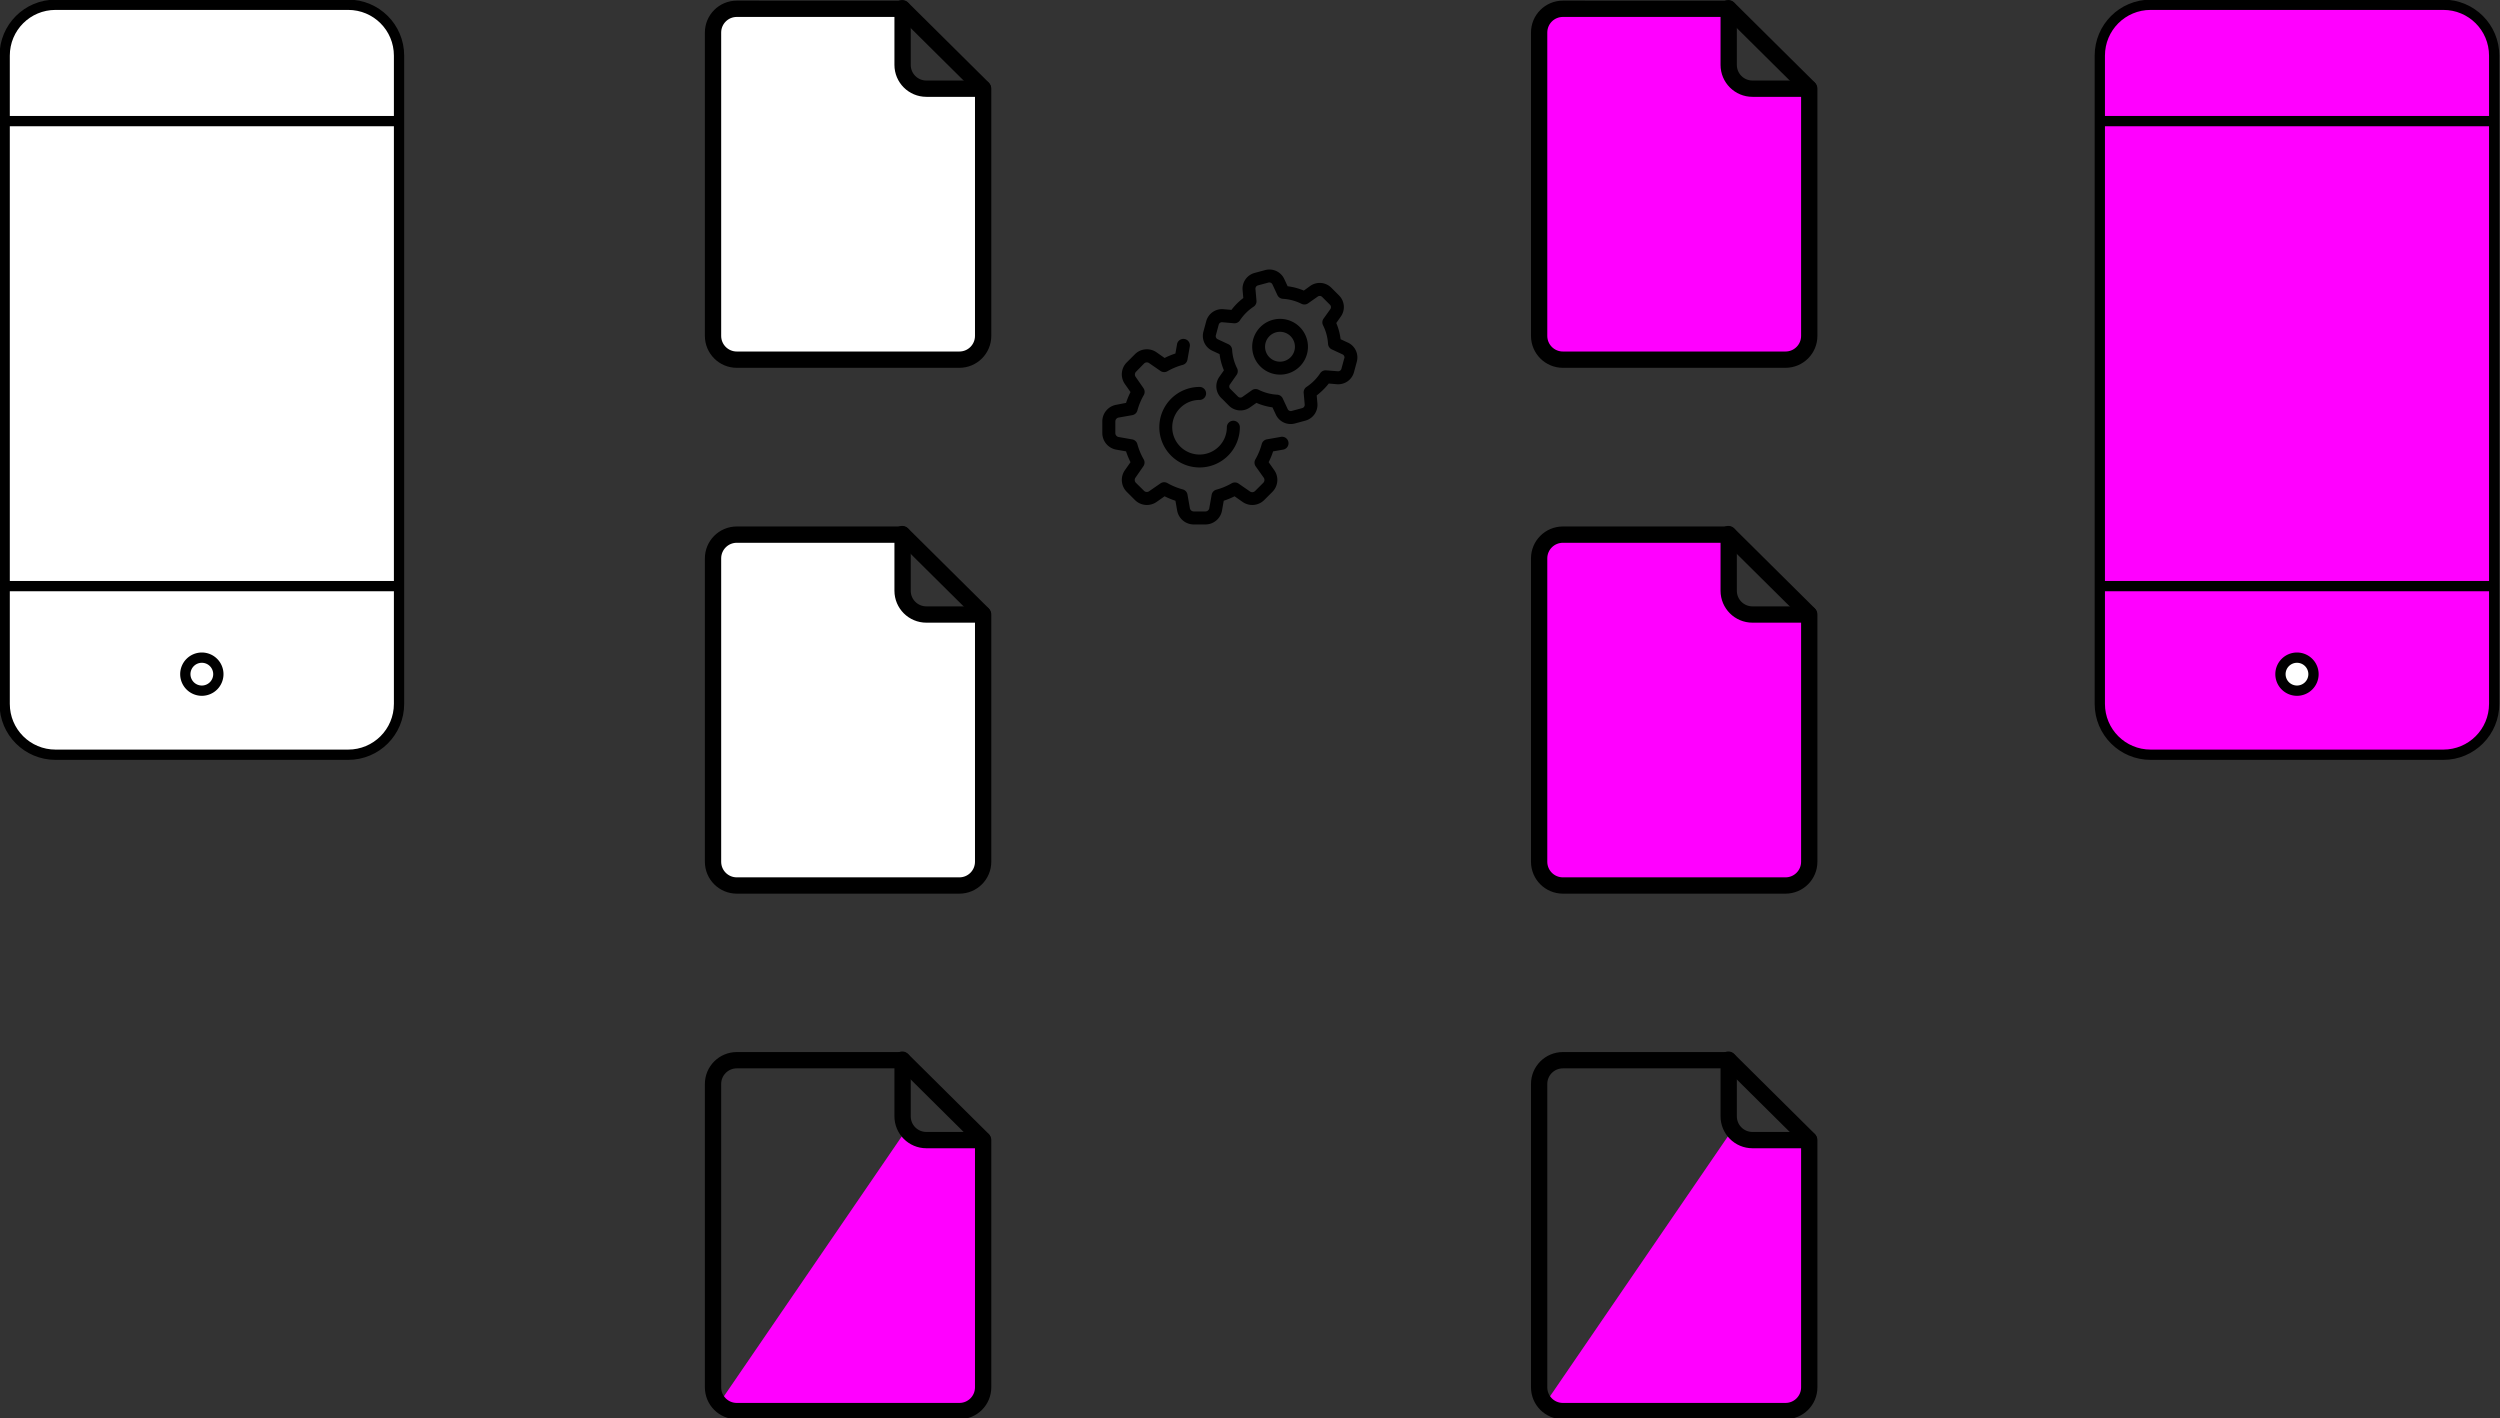 <?xml version="1.0" encoding="UTF-8" standalone="no"?>
<svg
   xmlns:dc="http://purl.org/dc/elements/1.1/"
   xmlns:cc="http://creativecommons.org/ns#"
   xmlns:rdf="http://www.w3.org/1999/02/22-rdf-syntax-ns#"
   xmlns:svg="http://www.w3.org/2000/svg"
   xmlns="http://www.w3.org/2000/svg"
   id="svg10945"
   version="1.1"
   viewBox="0 0 125.352 71.105"
   height="71.105mm"
   width="125.352mm">
  <rect x="0" y="0" width="125.352" height="71.105" fill="#333333" stroke="none"/>
  <defs
     id="defs10939" />
  <g
     transform="translate(81.575,-68.679)"
     id="layer1">
    <g
       id="per-version-dbs"
       transform="translate(-194.269,-37.045)">
      <g
         transform="matrix(0.73,0,0,0.73,64.388,67.852)"
         id="g4946-3-4-6-3">
        <path
           id="rect4897-5-7-7-19"
           d="m 69.989,52.207 h 20.096 c 1.937,0 3.496,1.559 3.496,3.496 v 44.52 c 0,1.937 -1.559,3.496 -3.496,3.496 H 69.989 c -1.937,0 -3.496,-1.559 -3.496,-3.496 V 55.703 c 0,-1.937 1.559,-3.496 3.496,-3.496 z"
           style="fill:#ffffff;stroke:#000000;stroke-width:0.706;stroke-miterlimit:4;stroke-dasharray:none;stroke-opacity:1" />
        <path
           id="path4899-6-8-3-4"
           d="m 81.17,98.185 a 1.134,1.134 0 0 1 -1.134,1.134 1.134,1.134 0 0 1 -1.134,-1.134 1.134,1.134 0 0 1 1.134,-1.134 1.134,1.134 0 0 1 1.134,1.134 z"
           style="fill:#ffffff;stroke:#000000;stroke-width:0.706;stroke-miterlimit:4;stroke-dasharray:none;stroke-opacity:1" />
        <path
           style="fill:none;stroke:#000000;stroke-width:0.706;stroke-linecap:butt;stroke-linejoin:miter;stroke-miterlimit:4;stroke-dasharray:none;stroke-opacity:1"
           d="M 66.492,92.137 H 93.581"
           id="path4901-2-4-6-7" />
        <path
           style="fill:none;stroke:#000000;stroke-width:0.706;stroke-linecap:butt;stroke-linejoin:miter;stroke-miterlimit:4;stroke-dasharray:none;stroke-opacity:1"
           d="M 66.492,60.198 H 93.581"
           id="path4903-9-5-5-84" />
      </g>
      <g
         transform="matrix(0.341,0,0,0.341,147.004,114.087)"
         id="g4940-0-1-4-1">
        <path
           style="fill:#ffffff;stroke:#000000;stroke-width:9.045;stroke-linecap:round;stroke-linejoin:round;stroke-miterlimit:4;stroke-dasharray:none;stroke-opacity:1"
           d="m 29.168,204.102 c -7.321,0 -13.215,5.894 -13.215,13.215 v 168.264 c 0,7.321 5.894,13.215 13.215,13.215 H 152.619 c 7.321,0 13.213,-5.894 13.213,-13.215 V 248.433 h -31.482 c -7.321,0 -13.215,-5.892 -13.215,-13.213 v -31.118 z"
           id="rect4897-6-9-0-8-0"
           transform="scale(0.265)" />
        <path
           style="fill:none;stroke:#000000;stroke-width:2.393;stroke-linecap:round;stroke-linejoin:round;stroke-miterlimit:4;stroke-dasharray:none;stroke-opacity:1"
           d="M 32.05,54.002 43.876,65.731"
           id="path4936-3-6-1-6" />
      </g>
      <g
         transform="matrix(0.341,0,0,0.341,147.004,87.721)"
         id="g4940-6-3-2-32">
        <path
           style="fill:#ffffff;stroke:#000000;stroke-width:9.045;stroke-linecap:round;stroke-linejoin:round;stroke-miterlimit:4;stroke-dasharray:none;stroke-opacity:1"
           d="m 29.168,204.102 c -7.321,0 -13.215,5.894 -13.215,13.215 v 168.264 c 0,7.321 5.894,13.215 13.215,13.215 H 152.619 c 7.321,0 13.213,-5.894 13.213,-13.215 V 248.433 h -31.482 c -7.321,0 -13.215,-5.892 -13.215,-13.213 v -31.118 z"
           id="rect4897-6-0-2-9-06"
           transform="scale(0.265)" />
        <path
           style="fill:none;stroke:#000000;stroke-width:2.393;stroke-linecap:round;stroke-linejoin:round;stroke-miterlimit:4;stroke-dasharray:none;stroke-opacity:1"
           d="M 32.05,54.002 43.876,65.731"
           id="path4936-6-0-3-1" />
      </g>
      <g
         style="fill:#ff00ff;fill-opacity:1"
         transform="matrix(0.73,0,0,0.73,169.44,67.852)"
         id="g4946-3-4-6-3-5">
        <path
           id="rect4897-5-7-7-19-4"
           d="m 69.989,52.207 h 20.096 c 1.937,0 3.496,1.559 3.496,3.496 v 44.52 c 0,1.937 -1.559,3.496 -3.496,3.496 H 69.989 c -1.937,0 -3.496,-1.559 -3.496,-3.496 V 55.703 c 0,-1.937 1.559,-3.496 3.496,-3.496 z"
           style="fill:#ff00ff;fill-opacity:1;stroke:#000000;stroke-width:0.706;stroke-miterlimit:4;stroke-dasharray:none;stroke-opacity:1" />
        <path
           id="path4899-6-8-3-4-7"
           d="m 81.17,98.185 a 1.134,1.134 0 0 1 -1.134,1.134 1.134,1.134 0 0 1 -1.134,-1.134 1.134,1.134 0 0 1 1.134,-1.134 1.134,1.134 0 0 1 1.134,1.134 z"
           style="fill:#ffffff;fill-opacity:1;stroke:#000000;stroke-width:0.706;stroke-miterlimit:4;stroke-dasharray:none;stroke-opacity:1" />
        <path
           style="fill:#ff00ff;fill-opacity:1;stroke:#000000;stroke-width:0.706;stroke-linecap:butt;stroke-linejoin:miter;stroke-miterlimit:4;stroke-dasharray:none;stroke-opacity:1"
           d="M 66.492,92.137 H 93.581"
           id="path4901-2-4-6-7-6" />
        <path
           style="fill:#ff00ff;fill-opacity:1;stroke:#000000;stroke-width:0.706;stroke-linecap:butt;stroke-linejoin:miter;stroke-miterlimit:4;stroke-dasharray:none;stroke-opacity:1"
           d="M 66.492,60.198 H 93.581"
           id="path4903-9-5-5-84-5" />
      </g>
      <g
         style="fill:#ff00ff;fill-opacity:1"
         transform="matrix(0.341,0,0,0.341,188.426,114.087)"
         id="g4940-0-1-4-1-7">
        <path
           style="fill:#ff00ff;fill-opacity:1;stroke:#000000;stroke-width:9.045;stroke-linecap:round;stroke-linejoin:round;stroke-miterlimit:4;stroke-dasharray:none;stroke-opacity:1"
           d="m 29.168,204.102 c -7.321,0 -13.215,5.894 -13.215,13.215 v 168.264 c 0,7.321 5.894,13.215 13.215,13.215 H 152.619 c 7.321,0 13.213,-5.894 13.213,-13.215 V 248.433 h -31.482 c -7.321,0 -13.215,-5.892 -13.215,-13.213 v -31.118 z"
           id="rect4897-6-9-0-8-0-4"
           transform="scale(0.265)" />
        <path
           style="fill:#ff00ff;fill-opacity:1;stroke:#000000;stroke-width:2.393;stroke-linecap:round;stroke-linejoin:round;stroke-miterlimit:4;stroke-dasharray:none;stroke-opacity:1"
           d="M 32.05,54.002 43.876,65.731"
           id="path4936-3-6-1-6-5" />
      </g>
      <g
         style="fill:#ff00ff;fill-opacity:1"
         transform="matrix(0.341,0,0,0.341,188.426,87.721)"
         id="g4940-6-3-2-32-2">
        <path
           style="fill:#ff00ff;fill-opacity:1;stroke:#000000;stroke-width:9.045;stroke-linecap:round;stroke-linejoin:round;stroke-miterlimit:4;stroke-dasharray:none;stroke-opacity:1"
           d="m 29.168,204.102 c -7.321,0 -13.215,5.894 -13.215,13.215 v 168.264 c 0,7.321 5.894,13.215 13.215,13.215 H 152.619 c 7.321,0 13.213,-5.894 13.213,-13.215 V 248.433 h -31.482 c -7.321,0 -13.215,-5.892 -13.215,-13.213 v -31.118 z"
           id="rect4897-6-0-2-9-06-5"
           transform="scale(0.265)" />
        <path
           style="fill:#ff00ff;fill-opacity:1;stroke:#000000;stroke-width:2.393;stroke-linecap:round;stroke-linejoin:round;stroke-miterlimit:4;stroke-dasharray:none;stroke-opacity:1"
           d="M 32.05,54.002 43.876,65.731"
           id="path4936-6-0-3-1-4" />
      </g>
      <g
         id="g8928"
         transform="translate(-2.617,-14.813)">
        <path
           style="stroke-width:0.348;stroke-miterlimit:4;stroke-dasharray:none"
           id="path5754-4"
           d="m 175.459,140.59 a 0.326,0.326 0 1 0 0,-0.652 2.019,2.019 0 1 0 2.019,2.021 0.326,0.326 0 1 0 -0.652,0 1.369,1.369 0 1 1 -1.366,-1.369 z" />
        <path
           style="stroke-width:0.348;stroke-miterlimit:4;stroke-dasharray:none"
           id="path5756-43"
           d="m 171.288,143.084 0.484,0.085 a 3.855,3.855 0 0 0 0.224,0.542 l -0.282,0.402 a 0.847,0.847 0 0 0 0.095,1.087 l 0.408,0.408 a 0.847,0.847 0 0 0 1.087,0.095 l 0.402,-0.282 a 3.867,3.867 0 0 0 0.542,0.224 l 0.085,0.484 a 0.847,0.847 0 0 0 0.836,0.705 h 0.578 a 0.847,0.847 0 0 0 0.838,-0.705 l 0.085,-0.484 a 3.86,3.86 0 0 0 0.542,-0.224 l 0.402,0.282 a 0.847,0.847 0 0 0 1.087,-0.095 l 0.408,-0.408 a 0.847,0.847 0 0 0 0.095,-1.087 l -0.282,-0.402 a 3.863,3.863 0 0 0 0.224,-0.542 l 0.484,-0.085 a 0.325,0.325 0 1 0 -0.112,-0.639 l -0.681,0.12 a 0.325,0.325 0 0 0 -0.261,0.235 3.213,3.213 0 0 1 -0.32,0.773 0.325,0.325 0 0 0 0.016,0.348 l 0.401,0.565 a 0.2,0.2 0 0 1 -0.022,0.261 l -0.408,0.408 a 0.2,0.2 0 0 1 -0.261,0.022 l -0.566,-0.391 a 0.325,0.325 0 0 0 -0.348,-0.016 3.209,3.209 0 0 1 -0.77,0.32 0.325,0.325 0 0 0 -0.235,0.261 l -0.12,0.681 a 0.2,0.2 0 0 1 -0.196,0.15 h -0.577 a 0.2,0.2 0 0 1 -0.197,-0.164 l -0.12,-0.681 a 0.325,0.325 0 0 0 -0.235,-0.261 3.215,3.215 0 0 1 -0.773,-0.317 0.325,0.325 0 0 0 -0.348,0.016 l -0.566,0.391 a 0.2,0.2 0 0 1 -0.261,-0.022 l -0.402,-0.397 a 0.2,0.2 0 0 1 -0.022,-0.261 l 0.391,-0.566 a 0.325,0.325 0 0 0 0.022,-0.347 3.205,3.205 0 0 1 -0.32,-0.77 0.325,0.325 0 0 0 -0.261,-0.235 l -0.681,-0.12 a 0.2,0.2 0 0 1 -0.162,-0.2 v -0.577 a 0.2,0.2 0 0 1 0.164,-0.197 l 0.681,-0.12 a 0.325,0.325 0 0 0 0.261,-0.235 3.206,3.206 0 0 1 0.32,-0.771 0.325,0.325 0 0 0 -0.016,-0.348 l -0.391,-0.566 a 0.2,0.2 0 0 1 0.022,-0.261 l 0.394,-0.403 a 0.2,0.2 0 0 1 0.261,-0.025 l 0.566,0.391 a 0.325,0.325 0 0 0 0.348,0.016 3.21,3.21 0 0 1 0.771,-0.32 0.325,0.325 0 0 0 0.235,-0.261 l 0.12,-0.681 a 0.325,0.325 0 0 0 -0.639,-0.112 l -0.085,0.484 a 3.861,3.861 0 0 0 -0.542,0.224 l -0.402,-0.282 a 0.847,0.847 0 0 0 -1.087,0.095 l -0.408,0.408 a 0.847,0.847 0 0 0 -0.094,1.087 l 0.282,0.402 a 3.858,3.858 0 0 0 -0.224,0.542 l -0.485,0.094 a 0.847,0.847 0 0 0 -0.705,0.839 v 0.578 a 0.847,0.847 0 0 0 0.705,0.835 z" />
        <path
           style="stroke-width:0.348;stroke-miterlimit:4;stroke-dasharray:none"
           id="path5758-07"
           d="m 182.895,137.716 -0.365,-0.17 a 3.028,3.028 0 0 0 -0.217,-0.812 l 0.231,-0.33 a 0.82,0.82 0 0 0 -0.091,-1.051 l -0.391,-0.391 a 0.82,0.82 0 0 0 -1.05,-0.091 l -0.326,0.236 a 3.028,3.028 0 0 0 -0.812,-0.217 l -0.17,-0.365 a 0.82,0.82 0 0 0 -0.957,-0.446 l -0.522,0.141 a 0.82,0.82 0 0 0 -0.609,0.87 l 0.035,0.391 a 3.089,3.089 0 0 0 -0.594,0.594 l -0.401,-0.035 a 0.82,0.82 0 0 0 -0.864,0.604 l -0.141,0.522 a 0.82,0.82 0 0 0 0.446,0.957 l 0.365,0.17 a 3.029,3.029 0 0 0 0.217,0.812 l -0.231,0.33 a 0.82,0.82 0 0 0 0.091,1.051 l 0.391,0.391 a 0.82,0.82 0 0 0 1.05,0.091 l 0.33,-0.231 a 3.029,3.029 0 0 0 0.804,0.226 l 0.17,0.365 a 0.82,0.82 0 0 0 0.955,0.442 l 0.522,-0.141 a 0.82,0.82 0 0 0 0.606,-0.864 l -0.035,-0.401 a 3.094,3.094 0 0 0 0.317,-0.277 v 0 a 3.088,3.088 0 0 0 0.287,-0.32 l 0.401,0.035 a 0.82,0.82 0 0 0 0.864,-0.604 l 0.141,-0.522 a 0.82,0.82 0 0 0 -0.448,-0.962 z m -0.181,0.783 -0.141,0.522 a 0.171,0.171 0 0 1 -0.18,0.131 l -0.586,-0.046 a 0.325,0.325 0 0 0 -0.299,0.145 2.434,2.434 0 0 1 -0.685,0.685 0.325,0.325 0 0 0 -0.145,0.299 l 0.052,0.586 a 0.171,0.171 0 0 1 -0.131,0.18 l -0.522,0.141 a 0.171,0.171 0 0 1 -0.2,-0.093 l -0.249,-0.535 a 0.325,0.325 0 0 0 -0.275,-0.187 2.392,2.392 0 0 1 -0.94,-0.249 0.325,0.325 0 0 0 -0.331,0.025 l -0.479,0.338 a 0.171,0.171 0 0 1 -0.219,-0.02 l -0.392,-0.391 a 0.171,0.171 0 0 1 -0.014,-0.214 l 0.338,-0.483 a 0.325,0.325 0 0 0 0.025,-0.328 2.392,2.392 0 0 1 -0.251,-0.934 0.325,0.325 0 0 0 -0.187,-0.275 l -0.535,-0.249 a 0.171,0.171 0 0 1 -0.093,-0.2 l 0.141,-0.522 a 0.171,0.171 0 0 1 0.18,-0.131 l 0.586,0.052 a 0.325,0.325 0 0 0 0.299,-0.145 2.434,2.434 0 0 1 0.685,-0.685 0.325,0.325 0 0 0 0.146,-0.304 l -0.052,-0.586 a 0.171,0.171 0 0 1 0.13,-0.18 l 0.522,-0.141 a 0.171,0.171 0 0 1 0.2,0.093 l 0.249,0.535 a 0.325,0.325 0 0 0 0.275,0.187 2.392,2.392 0 0 1 0.934,0.251 0.325,0.325 0 0 0 0.333,-0.027 l 0.483,-0.338 a 0.171,0.171 0 0 1 0.219,0.02 l 0.391,0.391 a 0.171,0.171 0 0 1 0.02,0.219 l -0.342,0.479 a 0.325,0.325 0 0 0 -0.025,0.331 2.392,2.392 0 0 1 0.251,0.934 0.325,0.325 0 0 0 0.187,0.275 l 0.535,0.249 a 0.171,0.171 0 0 1 0.097,0.2 z" />
        <path
           style="stroke-width:0.348;stroke-miterlimit:4;stroke-dasharray:none"
           id="path5760-8"
           d="m 179.495,136.525 a 1.398,1.398 0 1 0 1.398,1.398 1.4,1.4 0 0 0 -1.398,-1.398 z m 0,2.147 a 0.749,0.749 0 1 1 0.745,-0.749 0.75,0.75 0 0 1 -0.745,0.749 z" />
      </g>
      <g
         transform="translate(-5.034,-105.789)"
         id="g8785-9-9-3-1">
        <path
           id="rect4897-6-9-0-8-0-4-2-6-2-9-5-9"
           d="m 163.185,268.138 -10e-4,0.003 -9.376,13.701 c 0.217,0.226 0.521,0.369 0.86,0.369 h 11.138 c 0.66,0 1.192,-0.532 1.192,-1.193 v -12.374 h -2.841 c -0.404,0 -0.758,-0.2 -0.974,-0.506 z"
           style="fill:#ff00ff;fill-opacity:1;stroke:none;stroke-width:0.816;stroke-linecap:round;stroke-linejoin:round;stroke-miterlimit:4;stroke-dasharray:none;stroke-opacity:1" />
        <g
           style="fill:none;fill-opacity:1"
           id="g4940-0-1-4-1-8-8-5-4-7-9"
           transform="matrix(0.341,0,0,0.341,152.038,246.229)">
          <path
             transform="scale(0.265)"
             id="rect4897-6-9-0-8-0-9-2-7-5-0-7"
             d="m 29.168,204.102 c -7.321,0 -13.215,5.894 -13.215,13.215 v 168.264 c 0,7.321 5.894,13.215 13.215,13.215 H 152.619 c 7.321,0 13.213,-5.894 13.213,-13.215 V 248.433 h -31.482 c -7.321,0 -13.215,-5.892 -13.215,-13.213 v -31.118 z"
             style="fill:none;fill-opacity:1;stroke:#000000;stroke-width:9.045;stroke-linecap:round;stroke-linejoin:round;stroke-miterlimit:4;stroke-dasharray:none;stroke-opacity:1" />
          <path
             id="path4936-3-6-1-6-2-9-4-9-8-8"
             d="M 32.05,54.002 43.876,65.731"
             style="fill:none;fill-opacity:1;stroke:#000000;stroke-width:2.393;stroke-linecap:round;stroke-linejoin:round;stroke-miterlimit:4;stroke-dasharray:none;stroke-opacity:1" />
        </g>
      </g>
      <g
         transform="translate(36.388,-105.789)"
         id="g8785-9-9-3-1-2">
        <path
           id="rect4897-6-9-0-8-0-4-2-6-2-9-5-9-5"
           d="m 163.185,268.138 -10e-4,0.003 -9.376,13.701 c 0.217,0.226 0.521,0.369 0.86,0.369 h 11.138 c 0.66,0 1.192,-0.532 1.192,-1.193 v -12.374 h -2.841 c -0.404,0 -0.758,-0.2 -0.974,-0.506 z"
           style="fill:#ff00ff;fill-opacity:1;stroke:none;stroke-width:0.816;stroke-linecap:round;stroke-linejoin:round;stroke-miterlimit:4;stroke-dasharray:none;stroke-opacity:1" />
        <g
           style="fill:none;fill-opacity:1"
           id="g4940-0-1-4-1-8-8-5-4-7-9-3"
           transform="matrix(0.341,0,0,0.341,152.038,246.229)">
          <path
             transform="scale(0.265)"
             id="rect4897-6-9-0-8-0-9-2-7-5-0-7-4"
             d="m 29.168,204.102 c -7.321,0 -13.215,5.894 -13.215,13.215 v 168.264 c 0,7.321 5.894,13.215 13.215,13.215 H 152.619 c 7.321,0 13.213,-5.894 13.213,-13.215 V 248.433 h -31.482 c -7.321,0 -13.215,-5.892 -13.215,-13.213 v -31.118 z"
             style="fill:none;fill-opacity:1;stroke:#000000;stroke-width:9.045;stroke-linecap:round;stroke-linejoin:round;stroke-miterlimit:4;stroke-dasharray:none;stroke-opacity:1" />
          <path
             id="path4936-3-6-1-6-2-9-4-9-8-8-9"
             d="M 32.05,54.002 43.876,65.731"
             style="fill:none;fill-opacity:1;stroke:#000000;stroke-width:2.393;stroke-linecap:round;stroke-linejoin:round;stroke-miterlimit:4;stroke-dasharray:none;stroke-opacity:1" />
        </g>
      </g>
    </g>
  </g>
</svg>
